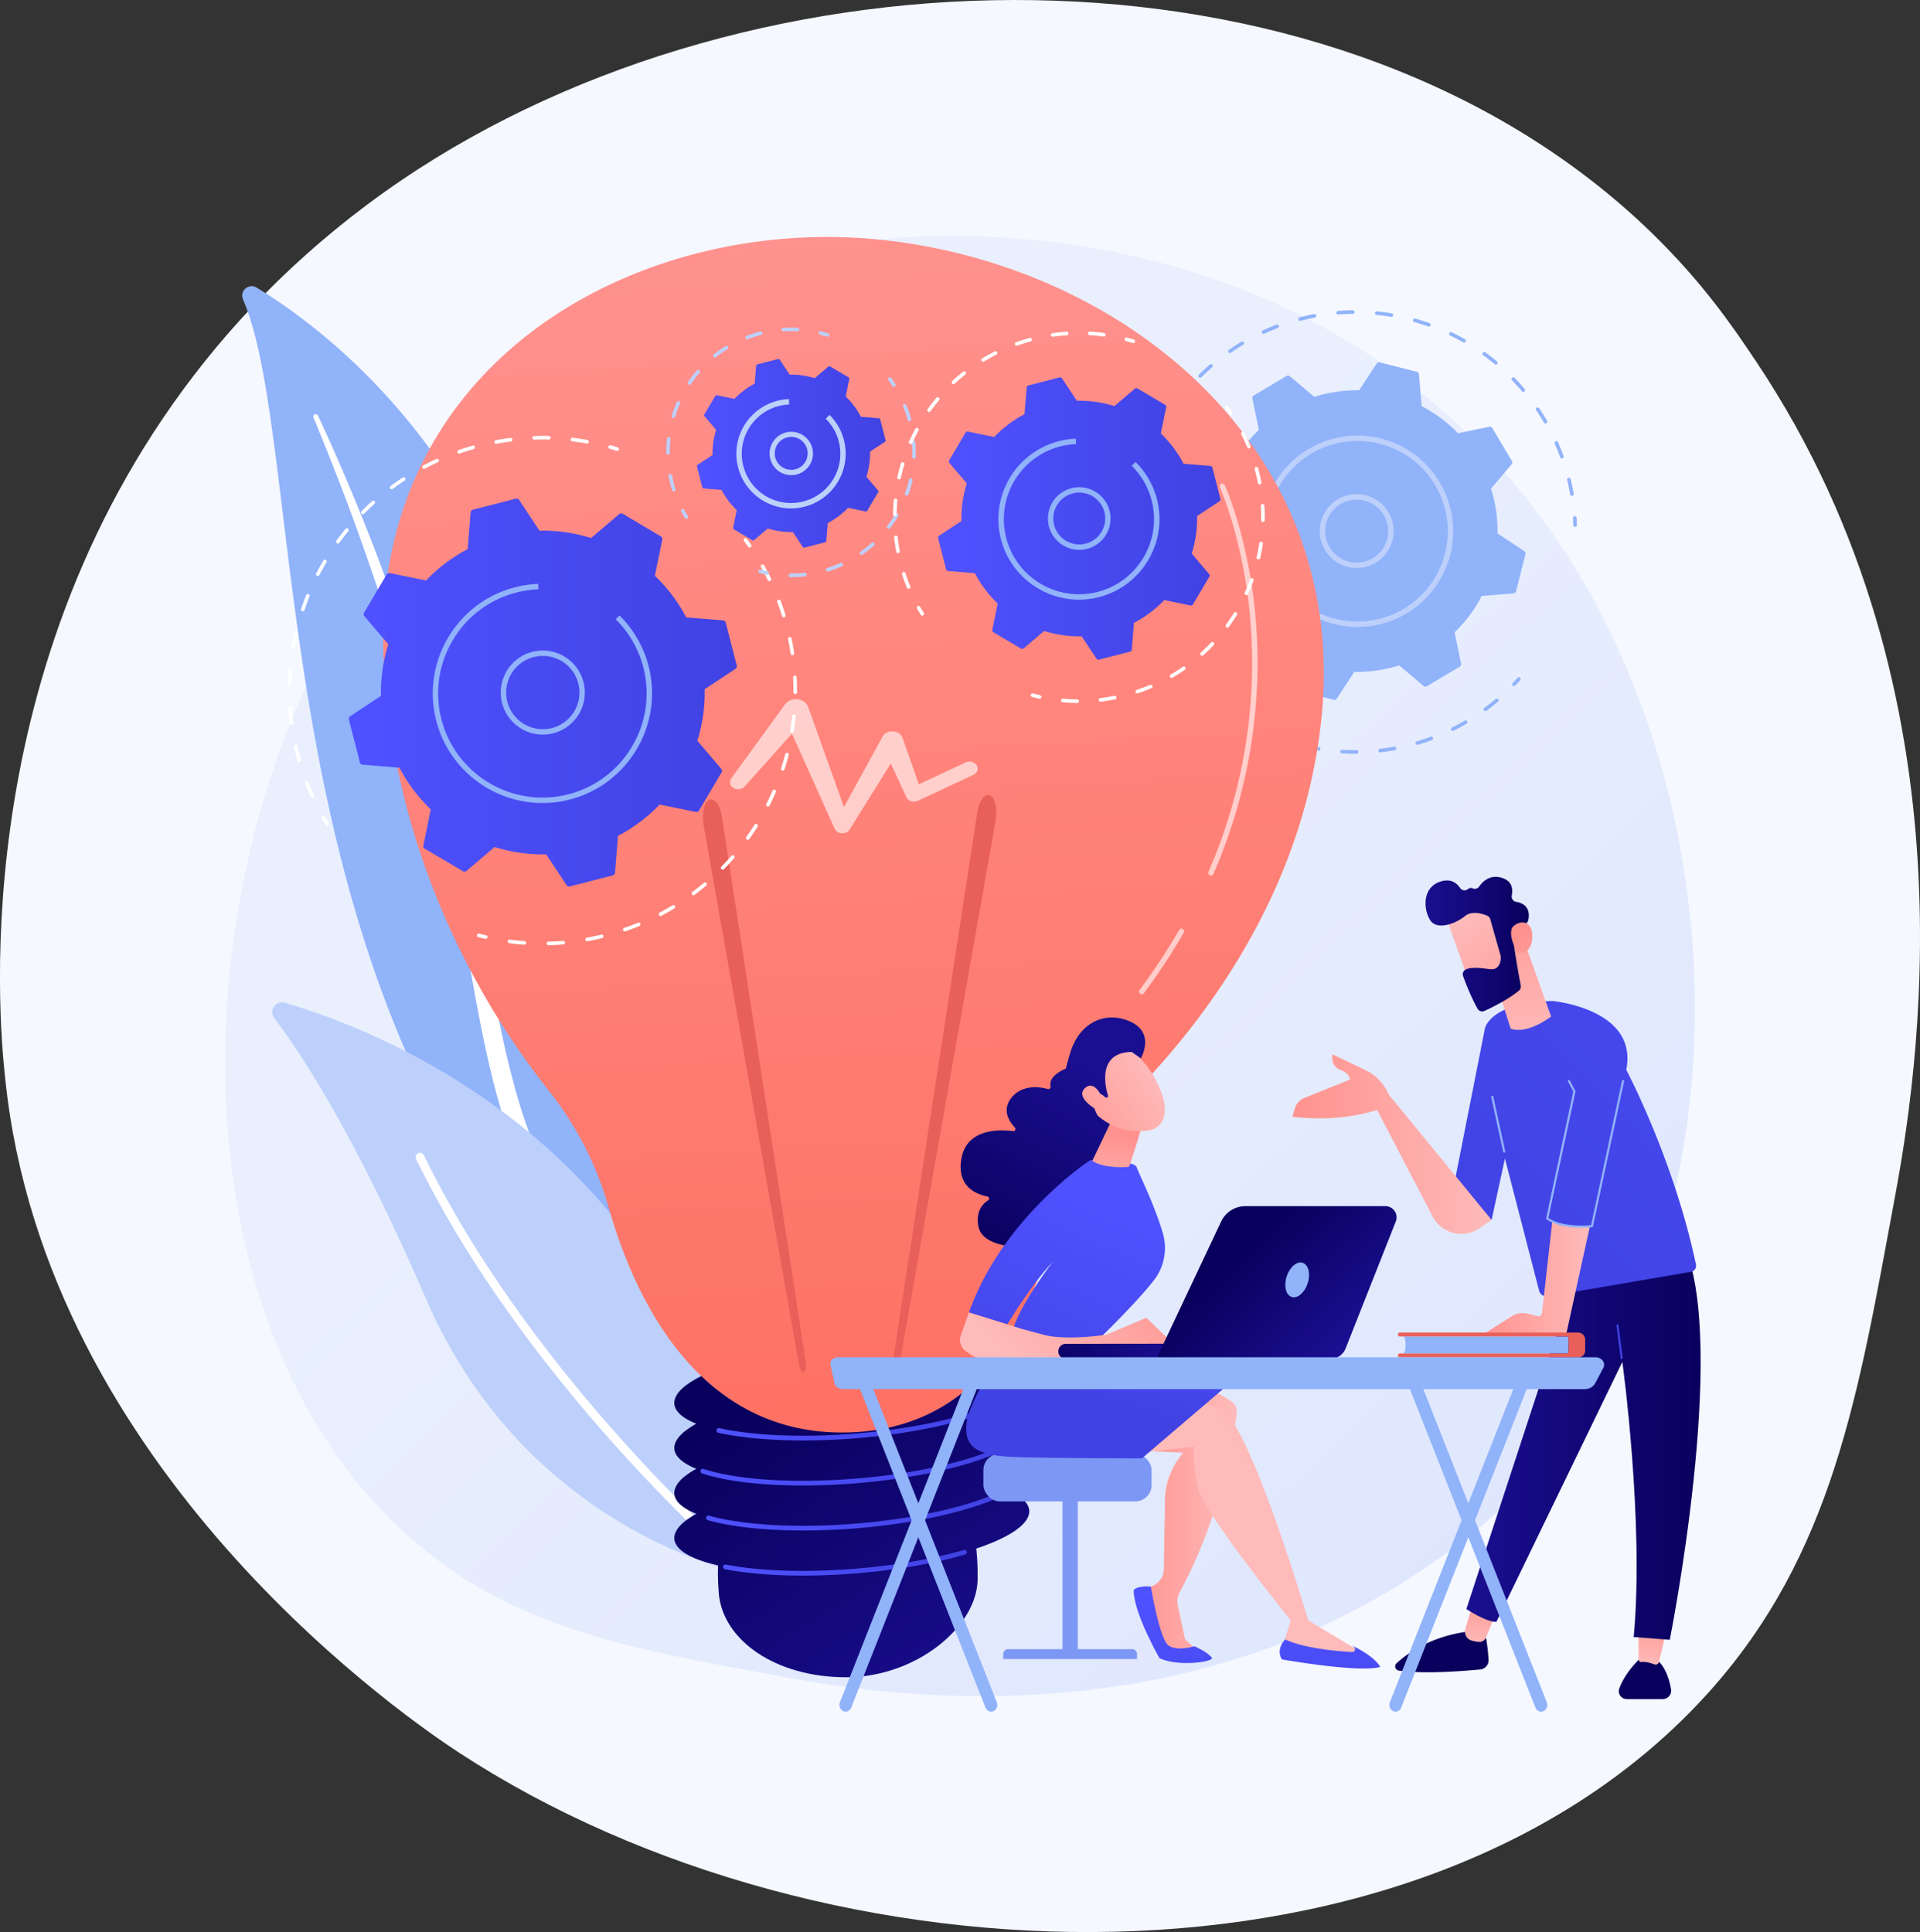 <svg xmlns="http://www.w3.org/2000/svg" xmlns:xlink="http://www.w3.org/1999/xlink" viewBox="0 0 3642.56 3665.98"><rect x="0" y="0" width="3642.56" height="3665.98" fill="#333333" stroke="none"/><defs><style>.cls-1{isolation:isolate;}.cls-2{fill:#f5f8ff;}.cls-3{fill:url(#linear-gradient);}.cls-4{fill:#91b3fa;}.cls-5{fill:#bdd0fb;}.cls-19,.cls-20,.cls-6{fill:#fff;}.cls-6{mix-blend-mode:soft-light;}.cls-7{fill:url(#linear-gradient-2);}.cls-8{fill:url(#linear-gradient-3);}.cls-9{fill:url(#linear-gradient-4);}.cls-10{fill:url(#linear-gradient-5);}.cls-11{fill:url(#linear-gradient-6);}.cls-12{fill:url(#linear-gradient-7);}.cls-13{fill:url(#linear-gradient-8);}.cls-14{fill:url(#linear-gradient-9);}.cls-15{fill:url(#linear-gradient-10);}.cls-16{fill:url(#linear-gradient-11);}.cls-17{fill:url(#linear-gradient-12);}.cls-18{fill:url(#linear-gradient-13);}.cls-19{opacity:0.61;}.cls-21{fill:url(#linear-gradient-14);}.cls-22{fill:url(#linear-gradient-15);}.cls-23{fill:url(#linear-gradient-16);}.cls-24{fill:url(#linear-gradient-17);}.cls-25{fill:url(#linear-gradient-18);}.cls-26{fill:url(#linear-gradient-19);}.cls-27{fill:url(#linear-gradient-20);}.cls-28{fill:url(#linear-gradient-21);}.cls-29{fill:url(#linear-gradient-22);}.cls-30{fill:url(#linear-gradient-23);}.cls-31{fill:url(#linear-gradient-24);}.cls-32{fill:url(#linear-gradient-25);}.cls-33{fill:url(#linear-gradient-26);}.cls-34{fill:url(#linear-gradient-27);}.cls-35{fill:url(#linear-gradient-28);}.cls-36{fill:url(#linear-gradient-29);}.cls-37{fill:#7d97f4;}.cls-38{fill:url(#linear-gradient-30);}.cls-39{fill:url(#linear-gradient-31);}.cls-40{fill:url(#linear-gradient-32);}.cls-41{fill:url(#linear-gradient-33);}.cls-42{fill:url(#linear-gradient-34);}.cls-43{fill:url(#linear-gradient-35);}.cls-44{fill:url(#linear-gradient-36);}.cls-45{fill:url(#linear-gradient-37);}.cls-46{fill:url(#linear-gradient-38);}.cls-47{fill:url(#linear-gradient-39);}.cls-48{fill:url(#linear-gradient-40);}.cls-49{fill:url(#linear-gradient-41);}.cls-50{fill:url(#linear-gradient-42);}.cls-51{fill:url(#linear-gradient-43);}.cls-52{fill:url(#linear-gradient-44);}</style><linearGradient id="linear-gradient" x1="3498.59" y1="3677.45" x2="1532.51" y2="1584.53" gradientUnits="userSpaceOnUse"><stop offset="0" stop-color="#dae3fe"/><stop offset="1" stop-color="#e9effd"/></linearGradient><linearGradient id="linear-gradient-2" x1="1425.15" y1="2638.48" x2="1840.97" y2="3314.99" gradientUnits="userSpaceOnUse"><stop offset="0" stop-color="#09005d"/><stop offset="1" stop-color="#1a0f91"/></linearGradient><linearGradient id="linear-gradient-3" x1="1485.89" y1="2642.6" x2="1872.92" y2="3272.28" gradientTransform="translate(238.4 -122.76) rotate(4.61)" xlink:href="#linear-gradient-2"/><linearGradient id="linear-gradient-4" x1="1524.01" y1="2619.17" x2="1911.04" y2="3248.85" gradientTransform="translate(231.54 -123.04) rotate(4.61)" xlink:href="#linear-gradient-2"/><linearGradient id="linear-gradient-5" x1="1562.13" y1="2595.74" x2="1949.16" y2="3225.42" gradientTransform="translate(224.67 -123.32) rotate(4.61)" xlink:href="#linear-gradient-2"/><linearGradient id="linear-gradient-6" x1="1600.25" y1="2572.31" x2="1987.28" y2="3201.99" gradientTransform="translate(217.8 -123.59) rotate(4.61)" xlink:href="#linear-gradient-2"/><linearGradient id="linear-gradient-7" x1="1400" y1="2972.5" x2="1862.77" y2="2972.5" gradientUnits="userSpaceOnUse"><stop offset="0" stop-color="#4f52ff"/><stop offset="1" stop-color="#4042e2"/></linearGradient><linearGradient id="linear-gradient-8" x1="1367.72" y1="2875.31" x2="1927.25" y2="2875.31" xlink:href="#linear-gradient-7"/><linearGradient id="linear-gradient-9" x1="1357.18" y1="2789.89" x2="1927.25" y2="2789.89" xlink:href="#linear-gradient-7"/><linearGradient id="linear-gradient-10" x1="1387.44" y1="2704.74" x2="1925.85" y2="2704.74" xlink:href="#linear-gradient-7"/><linearGradient id="linear-gradient-11" x1="1601.65" y1="442.14" x2="1734.77" y2="2792.09" gradientUnits="userSpaceOnUse"><stop offset="0" stop-color="#ff928e"/><stop offset="1" stop-color="#fe7062"/></linearGradient><linearGradient id="linear-gradient-12" x1="2977.84" y1="631.91" x2="2547.78" y2="1159.24" gradientUnits="userSpaceOnUse"><stop offset="0" stop-color="#e1473d"/><stop offset="1" stop-color="#e9605a"/></linearGradient><linearGradient id="linear-gradient-13" x1="2771.28" y1="463.46" x2="2341.22" y2="990.79" xlink:href="#linear-gradient-12"/><linearGradient id="linear-gradient-14" x1="690" y1="1321.37" x2="1426.22" y2="1321.37" xlink:href="#linear-gradient-7"/><linearGradient id="linear-gradient-15" x1="1350.42" y1="867.45" x2="1708.39" y2="867.45" xlink:href="#linear-gradient-7"/><linearGradient id="linear-gradient-16" x1="1807.9" y1="991.18" x2="2343.71" y2="991.18" xlink:href="#linear-gradient-7"/><linearGradient id="linear-gradient-17" x1="-618.22" y1="3452.65" x2="-615.53" y2="3738.23" gradientTransform="matrix(-1, 0, 0, 1, 2142.8, 0)" xlink:href="#linear-gradient-2"/><linearGradient id="linear-gradient-18" x1="-687.06" y1="3133.73" x2="-701.88" y2="3017.88" gradientTransform="matrix(-1, 0, 0, 1, 2142.8, 0)" gradientUnits="userSpaceOnUse"><stop offset="0" stop-color="#febbba"/><stop offset="1" stop-color="#ff928e"/></linearGradient><linearGradient id="linear-gradient-19" x1="-1004.06" y1="3456.29" x2="-1001.36" y2="3741.87" gradientTransform="matrix(-1, 0, 0, 1, 2142.8, 0)" xlink:href="#linear-gradient-2"/><linearGradient id="linear-gradient-20" x1="-1010.92" y1="3173.44" x2="-1025.36" y2="3060.55" xlink:href="#linear-gradient-18"/><linearGradient id="linear-gradient-21" x1="-1111.83" y1="2744.47" x2="-667.38" y2="2744.47" gradientTransform="matrix(-1, 0, 0, 1, 2142.8, 0)" xlink:href="#linear-gradient-2"/><linearGradient id="linear-gradient-22" x1="-1019.64" y1="2676.28" x2="-1003.48" y2="2643.95" gradientTransform="matrix(-1, 0, 0, 1, 2142.8, 0)" xlink:href="#linear-gradient-7"/><linearGradient id="linear-gradient-23" x1="3914.45" y1="1357.56" x2="2793.24" y2="2422.46" xlink:href="#linear-gradient-7"/><linearGradient id="linear-gradient-24" x1="-901.79" y1="2431.99" x2="-699.41" y2="2431.99" xlink:href="#linear-gradient-18"/><linearGradient id="linear-gradient-25" x1="-715.29" y1="2178.3" x2="-337.36" y2="2178.3" xlink:href="#linear-gradient-18"/><linearGradient id="linear-gradient-26" x1="2939.62" y1="1989.07" x2="2864.53" y2="1677.32" gradientTransform="matrix(1, 0, 0, 1, 0, 0)" xlink:href="#linear-gradient-18"/><linearGradient id="linear-gradient-27" x1="-660.6" y1="1746.36" x2="-824.59" y2="1963.3" xlink:href="#linear-gradient-18"/><linearGradient id="linear-gradient-28" x1="-785.84" y1="1798.69" x2="-589.96" y2="1798.69" gradientTransform="matrix(-1, 0, 0, 1, 2142.8, 0)" xlink:href="#linear-gradient-2"/><linearGradient id="linear-gradient-29" x1="-900.77" y1="1918.16" x2="-769.25" y2="1783.22" xlink:href="#linear-gradient-18"/><linearGradient id="linear-gradient-30" x1="-231.97" y1="2884.04" x2="-25.91" y2="2884.04" xlink:href="#linear-gradient-18"/><linearGradient id="linear-gradient-31" x1="-105.89" y1="3018.31" x2="-136.2" y2="3483.05" gradientTransform="matrix(-1, 0, 0, 1, 2142.8, 0)" xlink:href="#linear-gradient-7"/><linearGradient id="linear-gradient-32" x1="2451.9" y1="2878.26" x2="2841.02" y2="2622.26" gradientTransform="matrix(1, 0, 0, 1, 0, 0)" xlink:href="#linear-gradient-18"/><linearGradient id="linear-gradient-33" x1="2177.25" y1="2411.19" x2="2106.71" y2="2668.32" xlink:href="#linear-gradient-7"/><linearGradient id="linear-gradient-34" x1="-398.37" y1="2999.24" x2="-428.68" y2="3463.98" gradientTransform="matrix(-1, 0, 0, 1, 2142.8, 0)" xlink:href="#linear-gradient-7"/><linearGradient id="linear-gradient-35" x1="1898.83" y1="2407.4" x2="2108.74" y2="2038.78" xlink:href="#linear-gradient-2"/><linearGradient id="linear-gradient-36" x1="8.92" y1="2267.91" x2="239.98" y2="2770.8" gradientTransform="matrix(-1, 0, 0, 1, 2142.8, 0)" xlink:href="#linear-gradient-7"/><linearGradient id="linear-gradient-37" x1="14.49" y1="2301.31" x2="-7.26" y2="2161.75" xlink:href="#linear-gradient-18"/><linearGradient id="linear-gradient-38" x1="-79.52" y1="2038.3" x2="112.6" y2="2168.8" xlink:href="#linear-gradient-18"/><linearGradient id="linear-gradient-39" x1="1897.99" y1="2406.93" x2="2107.9" y2="2038.31" xlink:href="#linear-gradient-2"/><linearGradient id="linear-gradient-40" x1="-68" y1="2021.34" x2="124.12" y2="2151.84" xlink:href="#linear-gradient-18"/><linearGradient id="linear-gradient-41" x1="1969.38" y1="2615.97" x2="2232.2" y2="2370.22" gradientTransform="matrix(1, 0, 0, 1, 0, 0)" xlink:href="#linear-gradient-18"/><linearGradient id="linear-gradient-42" x1="62.09" y1="2562.07" x2="-195.05" y2="2632.55" gradientTransform="matrix(-1, -0.05, -0.05, 1, 2184.27, -55.03)" xlink:href="#linear-gradient-2"/><linearGradient id="linear-gradient-43" x1="-242.23" y1="2378.45" x2="-424.69" y2="2571.29" gradientTransform="matrix(-1, 0, 0, 1, 2142.8, 0)" xlink:href="#linear-gradient-2"/><linearGradient id="linear-gradient-44" x1="-712.11" y1="2738.04" x2="-713.46" y2="2657.3" gradientTransform="matrix(-1, 0, 0, 1, 2142.8, 0)" xlink:href="#linear-gradient-12"/></defs><g class="cls-1"><g id="Illustration"><g id="Calque_3" data-name="Calque 3"><path class="cls-2" d="M3161,448.38c98.36,95.42,156.18,180.8,199.83,246.17,425.69,637.54,303,1366.33,261.06,1591.65-67.66,363.53-115.39,670.39-353.6,934.05-541.26,599.1-1670.38,570-2369.82,112.17-82.94-54.28-760.49-511.37-856-1241.73-2.34-17.86-3.67-31.19-4.91-42.87-12-113-75.09-813.13,403.2-1384,68.47-81.73,192-213.24,380.32-335.19C1509.8-117.32,2576.44-118.73,3161,448.38Z" transform="translate(-28.28 -7.3)"/></g><path class="cls-3" d="M2908.28,2837.78c-72.58,74.81-137.52,118.79-187.24,152-484.93,323.79-1039.25,230.47-1210.63,198.57-276.51-51.47-509.92-87.77-710.46-269C344.27,2507.7,366.43,1648.87,714.63,1116.87c41.29-63.08,389-578.44,944.48-651.06,13.59-1.78,23.73-2.79,32.61-3.73,85.93-9.1,618.47-57.12,1052.71,306.68,62.16,52.08,162.19,146,255,289.27C3338.56,1581.86,3339.63,2393.16,2908.28,2837.78Z" transform="translate(-28.28 -7.3)"/><path class="cls-4" d="M2266.39,768.5a3.41,3.41,0,0,1-2.72-5.48q4.14-5.47,8.48-10.83a3.41,3.41,0,1,1,5.3,4.29q-4.26,5.26-8.33,10.66A3.43,3.43,0,0,1,2266.39,768.5Z" transform="translate(-28.28 -7.3)"/><path class="cls-4" d="M3010.49,948.12a3.42,3.42,0,0,1-3.36-2.82c-1.59-9.1-3.51-18.24-5.7-27.17a3.41,3.41,0,1,1,6.63-1.62c2.23,9.08,4.18,18.37,5.8,27.61a3.42,3.42,0,0,1-2.78,4A4,4,0,0,1,3010.49,948.12Zm-19-70.87a3.43,3.43,0,0,1-3.21-2.24c-3.15-8.63-6.65-17.29-10.4-25.73a3.42,3.42,0,1,1,6.24-2.78c3.81,8.59,7.37,17.39,10.58,26.17a3.42,3.42,0,0,1-3.21,4.58Zm-31.16-66.43a3.43,3.43,0,0,1-3-1.7c-3-5.14-6.14-10.31-9.37-15.36q-2.64-4.12-5.36-8.17a3.41,3.41,0,1,1,5.66-3.81q2.76,4.11,5.45,8.3c3.29,5.13,6.49,10.39,9.53,15.61a3.41,3.41,0,0,1-3,5.13Zm-42.22-60a3.41,3.41,0,0,1-2.61-1.21c-6-7.07-12.21-14-18.58-20.61a3.41,3.41,0,0,1,4.91-4.74c6.48,6.72,12.83,13.76,18.89,21a3.41,3.41,0,0,1-2.61,5.61ZM2305.27,724a3.41,3.41,0,0,1-2.4-5.83c6.65-6.59,13.61-13,20.7-19.18a3.41,3.41,0,0,1,4.46,5.16c-7,6-13.82,12.39-20.35,18.86A3.42,3.42,0,0,1,2305.27,724Zm560.83-24.9a3.4,3.4,0,0,1-2.18-.79c-7.08-5.88-14.45-11.6-21.92-17a3.41,3.41,0,0,1,4-5.53c7.59,5.49,15.09,11.3,22.29,17.28a3.42,3.42,0,0,1-2.19,6Zm-504.38-22a3.41,3.41,0,0,1-1.94-6.22c4.22-2.92,8.56-5.81,12.9-8.58q5.37-3.43,10.82-6.7a3.42,3.42,0,0,1,3.51,5.86q-5.37,3.21-10.66,6.6c-4.27,2.72-8.53,5.56-12.69,8.44A3.39,3.39,0,0,1,2361.72,677.17Zm444.06-19.74a3.48,3.48,0,0,1-1.69-.45c-8-4.54-16.26-8.88-24.57-12.88a3.41,3.41,0,0,1,3-6.15c8.44,4.07,16.85,8.48,25,13.1a3.41,3.41,0,0,1-1.69,6.38Zm-380.32-16.62a3.41,3.41,0,0,1-1.43-6.51c8.51-3.92,17.26-7.59,26-10.93a3.41,3.41,0,1,1,2.43,6.38c-8.61,3.28-17.22,6.9-25.59,10.75A3.43,3.43,0,0,1,2425.46,640.81ZM2739.05,627a3.5,3.5,0,0,1-1.14-.19c-8.69-3.08-17.59-5.91-26.45-8.4a3.41,3.41,0,1,1,1.85-6.57c9,2.53,18,5.4,26.88,8.53a3.41,3.41,0,0,1-1.14,6.63Zm-244.49-10.79a3.42,3.42,0,0,1-.86-6.72c9.07-2.35,18.33-4.43,27.53-6.16a3.41,3.41,0,1,1,1.27,6.71c-9.05,1.7-18.17,3.74-27.08,6.06A3.22,3.22,0,0,1,2494.56,616.16ZM2668,608.58a3.64,3.64,0,0,1-.57,0c-9.07-1.52-18.32-2.75-27.5-3.66a3.41,3.41,0,0,1-3.06-3.74,3.47,3.47,0,0,1,3.73-3.06c9.33.93,18.74,2.18,28,3.72a3.41,3.41,0,0,1-.56,6.78Zm-101.11-4.5a3.42,3.42,0,0,1-.26-6.82c9.35-.72,18.83-1.13,28.19-1.22h0a3.42,3.42,0,0,1,0,6.83c-9.2.09-18.53.49-27.72,1.2Z" transform="translate(-28.28 -7.3)"/><path class="cls-4" d="M3016.51,1007.1a3.42,3.42,0,0,1-3.41-3.31q-.2-6.76-.63-13.52a3.41,3.41,0,0,1,3.19-3.62,3.47,3.47,0,0,1,3.62,3.19q.45,6.87.65,13.74a3.42,3.42,0,0,1-3.31,3.52Z" transform="translate(-28.28 -7.3)"/><path class="cls-4" d="M2900.6,1309.1a3.41,3.41,0,0,1-2.46-5.78q4.7-4.89,9.21-9.91a3.41,3.41,0,1,1,5.07,4.57q-4.59,5.1-9.36,10.07A3.4,3.4,0,0,1,2900.6,1309.1Z" transform="translate(-28.28 -7.3)"/><path class="cls-4" d="M2599.75,1437.53c-8.46,0-17.06-.26-25.53-.78a3.41,3.41,0,0,1-3.2-3.61,3.5,3.5,0,0,1,3.61-3.2c8.34.5,16.79.76,25.14.76h2.17a3.41,3.41,0,1,1,0,6.82Zm46.84-2.64a3.42,3.42,0,0,1-.38-6.81c9-1,18.09-2.35,27-4a3.41,3.41,0,1,1,1.21,6.72c-9.07,1.64-18.31,3-27.46,4Zm-116.6-3.22a3.66,3.66,0,0,1-.57-.05c-9.08-1.53-18.23-3.39-27.2-5.52a3.41,3.41,0,0,1,1.57-6.64c8.83,2.1,17.84,3.92,26.77,5.43a3.41,3.41,0,0,1-.57,6.78Zm187.36-11.11a3.41,3.41,0,0,1-1-6.69c8.67-2.56,17.39-5.45,25.92-8.6a3.42,3.42,0,1,1,2.37,6.41c-8.68,3.2-17.54,6.14-26.36,8.74A3.25,3.25,0,0,1,2717.35,1420.56Zm-257.25-7a3.5,3.5,0,0,1-1.14-.19c-8.69-3.07-17.39-6.47-25.85-10.1a3.42,3.42,0,0,1,2.69-6.28c8.33,3.58,16.88,6.92,25.44,9.94a3.41,3.41,0,0,1-1.14,6.63Zm324.46-19.4a3.41,3.41,0,0,1-1.52-6.47c8.12-4,16.21-8.39,24.05-13a3.41,3.41,0,0,1,3.44,5.9c-8,4.64-16.2,9.07-24.45,13.17A3.45,3.45,0,0,1,2784.56,1394.17Zm-390.2-10.43a3.39,3.39,0,0,1-1.67-.44c-8-4.52-16-9.36-23.72-14.4a3.42,3.42,0,0,1,3.74-5.72c7.58,5,15.43,9.73,23.33,14.17a3.41,3.41,0,0,1-1.68,6.39Zm451.9-27.11a3.41,3.41,0,0,1-2-6.17c7.32-5.36,14.55-11,21.49-16.85a3.41,3.41,0,1,1,4.38,5.23c-7,5.91-14.39,11.68-21.84,17.13A3.43,3.43,0,0,1,2846.26,1356.63ZM2334.79,1343a3.4,3.4,0,0,1-2.16-.78c-7.14-5.85-14.16-12-20.87-18.3a3.42,3.42,0,0,1,4.68-5c6.59,6.19,13.49,12.25,20.51,18a3.42,3.42,0,0,1-2.16,6.06Zm-51.62-50.46a3.4,3.4,0,0,1-2.59-1.19c-6-7-11.86-14.27-17.38-21.63a3.41,3.41,0,1,1,5.46-4.1c5.43,7.24,11.19,14.4,17.1,21.28a3.41,3.41,0,0,1-2.59,5.64ZM2241,1234a3.41,3.41,0,0,1-2.93-1.66c-4.73-7.93-9.26-16.1-13.45-24.28a3.41,3.41,0,1,1,6.07-3.12c4.13,8.06,8.58,16.1,13.24,23.9a3.41,3.41,0,0,1-1.18,4.68A3.47,3.47,0,0,1,2241,1234ZM2209.44,1169a3.4,3.4,0,0,1-3.18-2.19c-3.3-8.6-6.34-17.43-9.06-26.24a3.41,3.41,0,1,1,6.52-2c2.67,8.67,5.67,17.36,8.91,25.82a3.4,3.4,0,0,1-3.19,4.63Zm-19.85-69.42a3.4,3.4,0,0,1-3.34-2.76c-1.76-9.06-3.23-18.28-4.37-27.42a3.41,3.41,0,0,1,6.77-.85c1.13,9,2.57,18.06,4.3,27a3.4,3.4,0,0,1-2.7,4A3,3,0,0,1,2189.59,1099.6Z" transform="translate(-28.28 -7.3)"/><path class="cls-4" d="M2182.09,1027.58a3.41,3.41,0,0,1-3.41-3.35q-.12-6.88,0-13.76a3.42,3.42,0,0,1,3.42-3.36h0a3.41,3.41,0,0,1,3.36,3.47q-.11,6.76,0,13.53a3.41,3.41,0,0,1-3.36,3.47Z" transform="translate(-28.28 -7.3)"/><path class="cls-4" d="M2282,971.61a5,5,0,0,0,2.11,5.41l51,33.42a265.28,265.28,0,0,0,12.36,85.14l-39.32,46.53a5,5,0,0,0-.48,5.8l37.42,62.82a5,5,0,0,0,5.32,2.34l59.64-12.41a265.62,265.62,0,0,0,69,51.42l5.1,60.74a5,5,0,0,0,3.76,4.43l70.88,18a5,5,0,0,0,5.42-2.11l33.42-51a265.26,265.26,0,0,0,85.13-12.36l46.54,39.32a5,5,0,0,0,5.79.48l62.82-37.42a5,5,0,0,0,2.34-5.32l-12.41-59.64a265.4,265.4,0,0,0,51.42-69l60.74-5.1a5,5,0,0,0,4.44-3.76l18-70.88a5,5,0,0,0-2.11-5.42l-51-33.42a265.36,265.36,0,0,0-12.36-85.14L2896.23,888a5,5,0,0,0,.48-5.79l-37.42-62.82A5,5,0,0,0,2854,817l-59.64,12.41a265.4,265.4,0,0,0-69-51.42l-5.1-60.74a5,5,0,0,0-3.76-4.44l-70.88-18a5,5,0,0,0-5.42,2.11l-33.42,51a265.53,265.53,0,0,0-85.13,12.35L2475.1,721a5,5,0,0,0-5.79-.48l-62.82,37.42a5,5,0,0,0-2.34,5.32l12.41,59.64a265.74,265.74,0,0,0-51.42,69L2304.4,897a5,5,0,0,0-4.44,3.76Z" transform="translate(-28.28 -7.3)"/><path class="cls-5" d="M2602.18,1085.08h-.07a70.12,70.12,0,1,1,.07,0Zm0-129.82a59.79,59.79,0,0,0-42.33,102h0a59.42,59.42,0,0,0,42.27,17.55h.06a59.79,59.79,0,1,0,0-119.58Z" transform="translate(-28.28 -7.3)"/><path class="cls-5" d="M2604,1196.92a182.85,182.85,0,0,1-44.92-5.64,180.35,180.35,0,0,1-111.38-83.09h0c-.56-1-1.13-1.91-1.68-2.88h0l0,0a182.14,182.14,0,0,1-13.21-28.59l-.21-.59a.88.88,0,0,1,0-.15c-.34-.94-.66-1.88-1-2.83l9.7-3.27a172.37,172.37,0,0,0,15.26,33.13,170.05,170.05,0,0,0,97.82,76.39q3.6,1.08,7.28,2A171.34,171.34,0,0,0,2750.9,927.63c-48.34-81.15-153.69-107.85-234.85-59.52A171.05,171.05,0,0,0,2452.9,934l-9-4.85a181.37,181.37,0,0,1,66.93-69.82c86-51.21,197.65-22.93,248.89,63.08A181.67,181.67,0,0,1,2604,1196.92Z" transform="translate(-28.28 -7.3)"/><path class="cls-4" d="M489.24,575.22c-6.9-16,11-31.3,25.84-22.28C665.89,644.51,1043,934.47,1098.37,1568.78c69.45,795.84,290.9,1044.79,528.58,1175,0,0-293.45-22.81-528-273.35C523.11,1855.28,611.93,858.73,489.24,575.22Z" transform="translate(-28.28 -7.3)"/><path class="cls-6" d="M623.1,799.71c34.26,82.94,66.86,166.51,96.36,251.15q44.91,126.71,82,255.89c24.34,86.16,47,172.76,66,260.2,19.4,87.35,35,175.43,50.4,263.93,15.86,88.35,31.33,177.45,56,265.24,24.52,87.63,59.88,173.73,109.93,250.83,12.5,19.2,25.4,38.26,39.29,56.36,13.56,18.38,27.94,36.15,42.63,53.66a977.41,977.41,0,0,0,95.72,98.32c68.62,60.76,146.45,111,228.68,150a17.34,17.34,0,0,0,15.33-31.11l-.06,0c-19.73-10.06-39.32-20.33-58.38-31.44-9.63-5.4-19-11.22-28.46-16.86-9.25-6-18.73-11.63-27.77-17.9a914,914,0,0,1-104.14-80.92c-65.58-58.51-122.74-127.13-170.69-200.69a873.83,873.83,0,0,1-62.09-116A990.19,990.19,0,0,1,1009.21,2086c-24.58-85.07-40.63-173.13-57.12-261.37s-33.92-176.78-54.83-264.49q-15.51-65.81-33.37-131c-5.83-21.76-12.07-43.41-18.28-65.06q-9.61-32.4-19.65-64.66-40.49-128.92-88.83-255.07C704.48,960.46,669.62,877.47,631.62,796a4.65,4.65,0,0,0-8.52,3.74Z" transform="translate(-28.28 -7.3)"/><path class="cls-5" d="M1452.58,2956.07c2.43,20.88-17.24,37.46-37.48,31.78-111.66-31.34-419.34-148.49-578.49-515.86-134.39-310.22-236.74-465.66-288.1-533-10.86-14.24,2.78-34.07,20-29.06C758.18,1965.18,1364.4,2199.59,1452.58,2956.07Z" transform="translate(-28.28 -7.3)"/><path class="cls-6" d="M1427.2,2969a8.69,8.69,0,0,1-.92,1.29,8.22,8.22,0,0,1-11.58.83c-3.88-3.37-390.53-341.4-596.88-764.3a8.21,8.21,0,1,1,14.75-7.2c204.85,419.82,589,755.75,592.88,759.1A8.2,8.2,0,0,1,1427.2,2969Z" transform="translate(-28.28 -7.3)"/><path class="cls-7" d="M1883,3004.26c-1.3,89.85-116.62,185.59-249.86,185.59s-234-70.22-241.24-159.78c-17.34-213.62,108-211.39,241.24-211.39S1886.25,2782.22,1883,3004.26Z" transform="translate(-28.28 -7.3)"/><ellipse class="cls-8" cx="1644.27" cy="2900.28" rx="337.77" ry="88.29" transform="translate(-256.05 134.22) rotate(-4.61)"/><ellipse class="cls-9" cx="1644.27" cy="2814.83" rx="337.77" ry="88.29" transform="translate(-249.18 133.94) rotate(-4.61)"/><ellipse class="cls-10" cx="1644.27" cy="2729.38" rx="337.77" ry="88.29" transform="translate(-242.32 133.67) rotate(-4.61)"/><ellipse class="cls-11" cx="1644.27" cy="2643.93" rx="337.77" ry="88.29" transform="translate(-235.45 133.39) rotate(-4.61)"/><path class="cls-12" d="M1551.13,2996.9c-55.22,0-105.75-4.06-147.5-12.06a4.46,4.46,0,0,1,1.68-8.77c65.33,12.51,152.58,15.26,245.69,7.76,76.19-6.15,147.44-18.44,206-35.54a4.47,4.47,0,0,1,2.51,8.57c-59.19,17.27-131.06,29.68-207.84,35.87C1617.14,2995.52,1583.34,2996.9,1551.13,2996.9Z" transform="translate(-28.28 -7.3)"/><path class="cls-13" d="M1552.06,2911.37c-71.75,0-135.87-6.75-181.1-19.63a4.47,4.47,0,0,1,2.45-8.59c64.45,18.36,168.22,24,277.59,15.23,108.19-8.73,209.09-30.68,269.91-58.73a4.47,4.47,0,0,1,3.75,8.11c-61.73,28.47-163.76,50.72-272.94,59.52C1617.65,2910,1584.09,2911.37,1552.06,2911.37Z" transform="translate(-28.28 -7.3)"/><path class="cls-14" d="M1551.14,2826c-77.47,0-145.26-7.93-190.89-23a4.47,4.47,0,0,1,2.8-8.49c63.49,20.94,171.14,27.81,288,18.4,108.19-8.72,209.09-30.68,269.91-58.73a4.47,4.47,0,1,1,3.75,8.11c-61.73,28.47-163.77,50.72-272.94,59.52C1617.13,2824.62,1583.3,2826,1551.14,2826Z" transform="translate(-28.28 -7.3)"/><path class="cls-15" d="M1551.74,2740.5c-61.45,0-117.35-5-160.8-14.62a4.47,4.47,0,0,1,1.94-8.72c65.34,14.52,159.42,18.28,258.12,10.32,107.22-8.64,207.61-30.36,268.54-58.1a4.46,4.46,0,0,1,3.69,8.13c-61.81,28.14-163.31,50.15-271.51,58.87C1617.53,2739.14,1583.87,2740.5,1551.74,2740.5Z" transform="translate(-28.28 -7.3)"/><path class="cls-16" d="M1182.79,2297.69a629,629,0,0,0-112.61-219.86c-110.69-139.51-291.28-423.23-313.5-810.45-32.33-563.24,467.19-845.23,923-806.95s905.62,377.68,856.38,901.66c-30.3,322.41-210.75,567-345.11,707.41-85.32,89.18-146.18,198.41-179.13,317.36-40.32,145.58-136.27,327-364.35,338.06C1352.36,2739.23,1229.78,2464.14,1182.79,2297.69Z" transform="translate(-28.28 -7.3)"/><path class="cls-17" d="M1722.88,2585.83l159.49-1037.37c3.29-21.43,13.84-35.82,23.56-32.14s14.92,24,11.62,45.46c-.09.57-.2,1.28-.3,1.84L1735.57,2591.34c-1.36,7.73-5.29,12.61-8.77,10.9S1721.73,2593.31,1722.88,2585.83Z" transform="translate(-28.28 -7.3)"/><path class="cls-18" d="M1557.31,2594.06,1397.82,1556.7c-3.29-21.43-13.84-35.82-23.56-32.15s-14.92,24-11.62,45.47c.09.57.2,1.27.3,1.83l181.68,1027.73c1.36,7.73,5.29,12.61,8.76,10.9S1558.46,2601.55,1557.31,2594.06Z" transform="translate(-28.28 -7.3)"/><path class="cls-19" d="M1881.22,1459.4c-4-6.52-13.42-9-20.93-5.44l-88.81,41.49-30.83-87.83a18.82,18.82,0,0,0-10.8-10.87c-10.21-4.21-22.43-.44-27.29,8.41l-.15.29-73,133.17L1561.59,1349l-.11-.31a21.68,21.68,0,0,0-10.26-11.57c-11.36-6.2-26.37-3.24-33.53,6.61l-102.11,140.56c-4.15,5.76-2.72,13.48,3.6,17.74,6.75,4.55,16.47,3.49,21.71-2.36l89.91-100.29,80.94,180.34.06.14a14.36,14.36,0,0,0,7.13,7c7.6,3.56,17.08,1.1,21.18-5.48l78.12-125.35,29.4,63.4.26.56a11.06,11.06,0,0,0,.73,1.35c4,6.51,13.41,8.94,20.92,5.43L1875,1477.55C1882.47,1474,1885.27,1465.91,1881.22,1459.4Z" transform="translate(-28.28 -7.3)"/><path class="cls-19" d="M2194.45,1893.87a5.12,5.12,0,0,1-4.11-8.18,1190.48,1190.48,0,0,0,74.94-113.83,5.12,5.12,0,1,1,8.87,5.12,1202.92,1202.92,0,0,1-75.59,114.82A5.11,5.11,0,0,1,2194.45,1893.87Z" transform="translate(-28.28 -7.3)"/><path class="cls-19" d="M2325.66,1668.68a5.11,5.11,0,0,1-4.69-7.15c89.39-205.87,90.51-393.21,75.71-514.1-16.06-131.1-53.77-214.57-54.14-215.4a5.11,5.11,0,0,1,9.3-4.26c.39.84,38.66,85.44,54.95,218,15,122.26,13.95,311.69-76.43,519.85A5.13,5.13,0,0,1,2325.66,1668.68Z" transform="translate(-28.28 -7.3)"/><path class="cls-20" d="M1450.53,1046.33a3.4,3.4,0,0,1-2.8-1.46q-3.88-5.55-7.92-11a3.41,3.41,0,1,1,5.48-4.07q4.1,5.51,8,11.15a3.4,3.4,0,0,1-.84,4.75A3.37,3.37,0,0,1,1450.53,1046.33Z" transform="translate(-28.28 -7.3)"/><path class="cls-20" d="M1068.75,1800.85a3.41,3.41,0,0,1-.09-6.82c9.26-.23,18.65-.75,27.91-1.52a3.41,3.41,0,0,1,.58,6.8c-9.4.79-18.93,1.31-28.32,1.54Zm-45.72-1.06h-.25c-9.38-.66-18.87-1.62-28.21-2.85a3.41,3.41,0,0,1-2.94-3.83,3.38,3.38,0,0,1,3.83-2.94c9.21,1.21,18.56,2.16,27.81,2.82a3.41,3.41,0,0,1-.24,6.81Zm119.17-6.48a3.42,3.42,0,0,1-.61-6.78c9.1-1.65,18.3-3.6,27.34-5.79a3.42,3.42,0,0,1,1.61,6.64c-9.17,2.22-18.5,4.2-27.73,5.87A3.23,3.23,0,0,1,1142.2,1793.31Zm71.44-18.68a3.41,3.41,0,0,1-1.11-6.64c8.78-3,17.58-6.34,26.14-9.86a3.41,3.41,0,1,1,2.59,6.31c-8.68,3.57-17.6,6.94-26.51,10A3.37,3.37,0,0,1,1213.64,1774.63Zm67.75-29.3a3.41,3.41,0,0,1-1.59-6.43c8.21-4.33,16.39-9,24.32-13.76a3.41,3.41,0,0,1,3.53,5.84c-8,4.87-16.34,9.57-24.67,14A3.37,3.37,0,0,1,1281.39,1745.33Zm62.43-39.39a3.41,3.41,0,0,1-2-6.15c7.45-5.56,14.81-11.39,21.88-17.34a3.41,3.41,0,0,1,4.39,5.22c-7.17,6-14.64,12-22.19,17.59A3.4,3.4,0,0,1,1343.82,1705.94Zm55.56-48.53a3.41,3.41,0,0,1-2.44-5.8c6.5-6.62,12.88-13.52,19-20.51a3.41,3.41,0,1,1,5.14,4.49c-6.17,7.08-12.65,14.08-19.23,20.8A3.42,3.42,0,0,1,1399.38,1657.41Zm47.47-56.5a3.41,3.41,0,0,1-2.77-5.4c5.41-7.56,10.66-15.36,15.61-23.18a3.41,3.41,0,1,1,5.77,3.64c-5,7.94-10.35,15.85-15.84,23.51A3.4,3.4,0,0,1,1446.85,1600.91Zm38.29-63.11a3.27,3.27,0,0,1-1.54-.37,3.4,3.4,0,0,1-1.5-4.58c4.19-8.28,8.19-16.79,11.89-25.3a3.41,3.41,0,1,1,6.26,2.73c-3.75,8.63-7.81,17.26-12.07,25.65A3.4,3.4,0,0,1,1485.14,1537.8Zm28.22-68.23a3.31,3.31,0,0,1-1.06-.17,3.4,3.4,0,0,1-2.18-4.3c2.87-8.81,5.53-17.83,7.89-26.83a3.41,3.41,0,1,1,6.6,1.74c-2.39,9.12-5.09,18.27-8,27.21A3.41,3.41,0,0,1,1513.36,1469.57Zm17.45-71.76a3.4,3.4,0,0,1-3.38-4c1.49-9.15,2.73-18.47,3.67-27.72a3.48,3.48,0,0,1,3.75-3.05,3.42,3.42,0,0,1,3.05,3.74c-1,9.38-2.22,18.85-3.73,28.13A3.41,3.41,0,0,1,1530.81,1397.81Zm6.16-73.6h0a3.42,3.42,0,0,1-3.39-3.44v-2.85c0-8.31-.22-16.75-.67-25.1a3.41,3.41,0,1,1,6.82-.36c.45,8.47.68,17,.68,25.46v2.9A3.43,3.43,0,0,1,1537,1324.21Zm-5.27-73.66a3.42,3.42,0,0,1-3.38-2.9c-1.38-9.19-3-18.45-5-27.52a3.41,3.41,0,1,1,6.68-1.4c1.93,9.19,3.63,18.58,5,27.9a3.42,3.42,0,0,1-2.87,3.89Zm-16.5-72a3.4,3.4,0,0,1-3.26-2.4c-2.76-8.88-5.81-17.77-9.07-26.44a3.41,3.41,0,1,1,6.39-2.4c3.3,8.79,6.4,17.81,9.2,26.82a3.41,3.41,0,0,1-2.25,4.27A3.58,3.58,0,0,1,1515.2,1178.57ZM1488,1110a3.42,3.42,0,0,1-3.07-1.92c-4.06-8.32-8.44-16.64-13-24.73a3.42,3.42,0,0,1,5.95-3.36c4.63,8.22,9.06,16.66,13.19,25.1a3.42,3.42,0,0,1-1.57,4.56A3.33,3.33,0,0,1,1488,1110Z" transform="translate(-28.28 -7.3)"/><path class="cls-20" d="M949.77,1788.8a3.37,3.37,0,0,1-.77-.09q-6.71-1.55-13.35-3.28a3.41,3.41,0,1,1,1.72-6.6q6.55,1.71,13.16,3.23a3.41,3.41,0,0,1-.76,6.74Z" transform="translate(-28.28 -7.3)"/><path class="cls-20" d="M648.89,1573.39a3.41,3.41,0,0,1-2.91-1.62q-3.6-5.83-7.05-11.8a3.41,3.41,0,0,1,5.91-3.42q3.39,5.88,6.95,11.63a3.42,3.42,0,0,1-1.11,4.7A3.36,3.36,0,0,1,648.89,1573.39Z" transform="translate(-28.28 -7.3)"/><path class="cls-20" d="M621.22,1521.7a3.43,3.43,0,0,1-3.11-2c-3.86-8.43-7.52-17.07-10.89-25.69a3.41,3.41,0,0,1,6.36-2.48c3.32,8.49,6.93,17,10.74,25.32a3.41,3.41,0,0,1-3.1,4.84ZM596,1453.55a3.4,3.4,0,0,1-3.27-2.47c-2.57-8.94-4.91-18-6.94-27a3.41,3.41,0,0,1,6.66-1.51c2,8.86,4.3,17.83,6.84,26.65a3.41,3.41,0,0,1-2.34,4.22A3.45,3.45,0,0,1,596,1453.55ZM581.2,1382.4a3.41,3.41,0,0,1-3.38-3c-1.19-9.18-2.13-18.52-2.79-27.76a3.41,3.41,0,0,1,3.15-3.65,3.37,3.37,0,0,1,3.65,3.16c.65,9.11,1.58,18.32,2.76,27.37a3.41,3.41,0,0,1-3,3.82A3.25,3.25,0,0,1,581.2,1382.4Zm-3.85-72.59h-.08a3.42,3.42,0,0,1-3.33-3.49c.21-9.24.71-18.62,1.46-27.89a3.46,3.46,0,0,1,3.68-3.12,3.41,3.41,0,0,1,3.12,3.68c-.74,9.13-1.22,18.38-1.44,27.49A3.4,3.4,0,0,1,577.35,1309.81Zm7.24-72.33a3,3,0,0,1-.6,0,3.41,3.41,0,0,1-2.77-4c1.62-9.08,3.53-18.27,5.68-27.33a3.41,3.41,0,1,1,6.64,1.58c-2.12,8.93-4,18-5.6,27A3.4,3.4,0,0,1,584.59,1237.48Zm18.11-70.38a3.47,3.47,0,0,1-1.1-.18,3.41,3.41,0,0,1-2.13-4.33c3-8.8,6.26-17.6,9.73-26.15a3.41,3.41,0,0,1,6.33,2.56c-3.42,8.43-6.65,17.11-9.6,25.79A3.41,3.41,0,0,1,602.7,1167.1Zm28.5-66.84a3.41,3.41,0,0,1-3-5c4.26-8.2,8.82-16.41,13.55-24.38a3.41,3.41,0,1,1,5.87,3.48c-4.66,7.87-9.16,16-13.36,24A3.41,3.41,0,0,1,631.2,1100.26Zm38.21-61.78a3.41,3.41,0,0,1-2.75-5.42c5.44-7.48,11.18-14.91,17.05-22.07a3.41,3.41,0,0,1,5.28,4.33c-5.79,7.06-11.44,14.38-16.81,21.76A3.43,3.43,0,0,1,669.41,1038.48Zm47.06-55.32a3.38,3.38,0,0,1-2.4-1,3.42,3.42,0,0,1,0-4.83c6.5-6.56,13.29-13,20.18-19.23a3.42,3.42,0,0,1,4.57,5.08c-6.8,6.11-13.49,12.49-19.89,19A3.43,3.43,0,0,1,716.47,983.16Zm54.87-47.56a3.42,3.42,0,0,1-2-6.16c7.44-5.51,15.12-10.87,22.85-15.93a3.41,3.41,0,1,1,3.74,5.71c-7.62,5-15.19,10.27-22.52,15.71A3.43,3.43,0,0,1,771.34,935.6Zm61.45-38.67a3.41,3.41,0,0,1-1.6-6.43c8.21-4.33,16.63-8.46,25-12.29a3.41,3.41,0,1,1,2.83,6.21c-8.29,3.77-16.59,7.85-24.68,12.12A3.49,3.49,0,0,1,832.79,896.93ZM899.42,868a3.42,3.42,0,0,1-1.12-6.64c7.71-2.67,15.64-5.2,23.58-7.52l3-.88a3.41,3.41,0,1,1,1.86,6.57l-3,.86c-7.83,2.29-15.65,4.78-23.25,7.42A3.38,3.38,0,0,1,899.42,868Zm70.23-18.65a3.41,3.41,0,0,1-.62-6.77c9.1-1.69,18.38-3.15,27.56-4.32a3.41,3.41,0,0,1,.87,6.77c-9.06,1.15-18.2,2.59-27.18,4.27A4.46,4.46,0,0,1,969.65,849.36Zm172.24-.56a3.14,3.14,0,0,1-.61,0c-9-1.62-18.16-3-27.2-4.09a3.41,3.41,0,0,1,.82-6.78c9.17,1.11,18.45,2.5,27.59,4.15a3.41,3.41,0,0,1-.6,6.77Zm-100-7.31a3.41,3.41,0,0,1-.1-6.82c9.3-.31,18.66-.34,27.9-.1a3.42,3.42,0,0,1-.09,6.83h-.09c-9.1-.24-18.33-.21-27.5.09Z" transform="translate(-28.28 -7.3)"/><path class="cls-20" d="M1199.08,862.8a3.18,3.18,0,0,1-1-.16q-6.46-2-13-3.83a3.42,3.42,0,1,1,1.84-6.58q6.61,1.86,13.18,3.89a3.42,3.42,0,0,1-1,6.68Z" transform="translate(-28.28 -7.3)"/><path class="cls-21" d="M1209.67,982.21a5.76,5.76,0,0,0-6.66.57l-53.37,45.42a305.42,305.42,0,0,0-97.93-13.93l-38.6-58.43a5.75,5.75,0,0,0-6.24-2.4l-81.41,20.94a5.76,5.76,0,0,0-4.31,5.11l-5.62,69.81a305.49,305.49,0,0,0-79,59.45l-68.66-14a5.76,5.76,0,0,0-6.11,2.71L719,1169.81a5.76,5.76,0,0,0,.57,6.66l45.42,53.37A305.35,305.35,0,0,0,751,1327.76l-58.44,38.61a5.76,5.76,0,0,0-2.4,6.24L711.12,1454a5.73,5.73,0,0,0,5.11,4.3l69.82,5.62a304.89,304.89,0,0,0,59.44,79l-14,68.66a5.76,5.76,0,0,0,2.71,6.11l72.38,42.76a5.76,5.76,0,0,0,6.66-.57l53.37-45.42a305.36,305.36,0,0,0,97.92,13.93l38.61,58.44a5.77,5.77,0,0,0,6.24,2.4l81.41-20.94a5.77,5.77,0,0,0,4.31-5.12l5.61-69.81a305.15,305.15,0,0,0,79-59.45l68.67,14a5.74,5.74,0,0,0,6.11-2.71l42.76-72.37a5.76,5.76,0,0,0-.58-6.67l-45.42-53.37A305.08,305.08,0,0,0,1365.2,1315l58.44-38.61a5.74,5.74,0,0,0,2.4-6.23l-20.94-81.42a5.76,5.76,0,0,0-5.12-4.3l-69.81-5.62a305.32,305.32,0,0,0-59.45-79l14-68.66A5.76,5.76,0,0,0,1282,1025Z" transform="translate(-28.28 -7.3)"/><path class="cls-4" d="M1058.22,1401.17a79.78,79.78,0,0,1-38.28-149.84h0a79.76,79.76,0,1,1,38.28,149.84Zm-.23-149.32a69.13,69.13,0,0,0-33.15,8.47h0a69.54,69.54,0,1,0,33.15-8.47Zm-35.6,4h0Z" transform="translate(-28.28 -7.3)"/><path class="cls-4" d="M1057.36,1531c-92.62,0-177.32-62.43-201.44-156.18a208.46,208.46,0,0,1-6.58-51.75c0-92.63,62.43-177.35,156.18-201.46q8.82-2.27,17.78-3.76l.41-.07h0l.24,0h0c6.67-1.09,13.38-1.85,20.08-2.29,1.76-.12,3.51-.21,5.27-.28l.4,10.24a199,199,0,0,0-41.66,6.13h0a196.35,196.35,0,0,0-118.78,87.27c-.75,1.21-1.48,2.42-2.2,3.64a196.53,196.53,0,0,0-27.57,100.22,198.85,198.85,0,0,0,6.31,49.61C893,1477.82,1001,1541.62,1106.59,1514.46c89.13-22.92,148.5-103.47,148.48-191.54a198,198,0,0,0-58.68-140.54l7.19-7.29a208.32,208.32,0,0,1,61.74,147.83c0,92.63-62.43,177.35-156.18,201.46A207.76,207.76,0,0,1,1057.36,1531Z" transform="translate(-28.28 -7.3)"/><path class="cls-5" d="M1724.15,741.28a3.39,3.39,0,0,1-2.86-1.54c-2.44-3.73-5-7.44-7.69-11a3.41,3.41,0,0,1,5.48-4.07c2.74,3.7,5.41,7.52,7.92,11.36a3.41,3.41,0,0,1-2.85,5.28Z" transform="translate(-28.28 -7.3)"/><path class="cls-5" d="M1528.9,1102.42h-1a3.42,3.42,0,0,1-3.38-3.45,3.34,3.34,0,0,1,3.45-3.38h1a229.24,229.24,0,0,0,25.91-1.48,3.41,3.41,0,1,1,.78,6.78A233.74,233.74,0,0,1,1528.9,1102.42Zm69.73-10.73a3.41,3.41,0,0,1-1-6.67,231.72,231.72,0,0,0,25.21-9.51,3.41,3.41,0,0,1,2.78,6.23,238.38,238.38,0,0,1-25.95,9.8A3.28,3.28,0,0,1,1598.63,1091.69Zm64.2-31.52a3.41,3.41,0,0,1-2-6.21,228.55,228.55,0,0,0,21.1-16.71,3.41,3.41,0,1,1,4.54,5.09,236.12,236.12,0,0,1-21.72,17.22A3.46,3.46,0,0,1,1662.83,1060.17Zm51.54-49.55a3.42,3.42,0,0,1-2.72-5.48,229.83,229.83,0,0,0,15-22.35,3.41,3.41,0,0,1,5.87,3.48,237.07,237.07,0,0,1-15.48,23A3.4,3.4,0,0,1,1714.37,1010.62Zm34.16-62.84a3.32,3.32,0,0,1-1.15-.2,3.43,3.43,0,0,1-2.06-4.37,231.16,231.16,0,0,0,7.61-25.85,3.41,3.41,0,0,1,6.65,1.54,237.93,237.93,0,0,1-7.83,26.62A3.43,3.43,0,0,1,1748.53,947.78Zm13.57-70.24H1762a3.4,3.4,0,0,1-3.28-3.53q.13-4.1.14-8.22c0-6.25-.26-12.55-.77-18.74a3.42,3.42,0,0,1,6.81-.56c.52,6.37.79,12.86.79,19.3q0,4.25-.15,8.47A3.42,3.42,0,0,1,1762.1,877.54Zm-8.47-71.06a3.44,3.44,0,0,1-3.29-2.49l-.75-2.64a236.91,236.91,0,0,0-8-22.87,3.41,3.41,0,0,1,6.32-2.58,241.53,241.53,0,0,1,8.2,23.53l.78,2.71a3.41,3.41,0,0,1-2.37,4.21A3.3,3.3,0,0,1,1753.63,806.48Z" transform="translate(-28.28 -7.3)"/><path class="cls-5" d="M1483.58,1098a3.88,3.88,0,0,1-.67-.06c-4.55-.91-9.08-2-13.49-3.1a3.42,3.42,0,0,1,1.72-6.61c4.28,1.12,8.69,2.13,13.11,3a3.41,3.41,0,0,1-.67,6.76Z" transform="translate(-28.28 -7.3)"/><path class="cls-5" d="M1330.43,991.75a3.39,3.39,0,0,1-2.9-1.62c-2.4-3.88-4.73-7.92-6.93-12a3.41,3.41,0,1,1,6-3.24c2.13,4,4.4,7.87,6.72,11.64a3.41,3.41,0,0,1-1.11,4.7A3.36,3.36,0,0,1,1330.43,991.75Z" transform="translate(-28.28 -7.3)"/><path class="cls-5" d="M1306.59,939.7a3.42,3.42,0,0,1-3.26-2.38c-.57-1.79-1.11-3.59-1.64-5.41-2-6.91-3.73-14-5.12-21a3.41,3.41,0,1,1,6.7-1.31c1.35,6.84,3,13.72,5,20.43q.78,2.65,1.6,5.25a3.41,3.41,0,0,1-2.22,4.29A3.35,3.35,0,0,1,1306.59,939.7Zm-11-69.52a3.41,3.41,0,0,1-3.41-3.38v-1.24a236.45,236.45,0,0,1,1.45-26,3.47,3.47,0,0,1,3.77-3,3.43,3.43,0,0,1,3,3.77,227.77,227.77,0,0,0-1.41,25.29v1.18a3.41,3.41,0,0,1-3.38,3.44Zm10.33-69.63a3.53,3.53,0,0,1-1-.15,3.43,3.43,0,0,1-2.26-4.27,238.49,238.49,0,0,1,9.53-25.57,3.41,3.41,0,0,1,6.25,2.74,230.72,230.72,0,0,0-9.25,24.84A3.41,3.41,0,0,1,1305.92,800.55Zm30.59-63.38a3.41,3.41,0,0,1-2.81-5.34,237.74,237.74,0,0,1,16.68-21.59,3.41,3.41,0,0,1,5.15,4.48,232.69,232.69,0,0,0-16.2,21A3.42,3.42,0,0,1,1336.51,737.17Zm48-51.4a3.41,3.41,0,0,1-2.12-6.09,235.68,235.68,0,0,1,22.38-15.62,3.41,3.41,0,1,1,3.58,5.81A228.81,228.81,0,0,0,1386.67,685,3.42,3.42,0,0,1,1384.56,685.77Zm61.23-34.66a3.41,3.41,0,0,1-1.21-6.6c5.91-2.25,12-4.29,18.1-6.06q3.94-1.16,7.91-2.16a3.41,3.41,0,1,1,1.69,6.61q-3.85,1-7.69,2.1c-5.92,1.73-11.84,3.71-17.59,5.89A3.44,3.44,0,0,1,1445.79,651.11Zm68.78-14.9a3.41,3.41,0,0,1-.21-6.82,236.66,236.66,0,0,1,27.3-.13,3.42,3.42,0,0,1,3.23,3.59,3.37,3.37,0,0,1-3.59,3.23,229.73,229.73,0,0,0-26.51.12Z" transform="translate(-28.28 -7.3)"/><path class="cls-5" d="M1598,646.24a3.18,3.18,0,0,1-1-.16c-4.26-1.32-8.62-2.54-13-3.61a3.41,3.41,0,0,1,1.64-6.63c4.46,1.11,8.95,2.36,13.33,3.72a3.42,3.42,0,0,1-1,6.68Z" transform="translate(-28.28 -7.3)"/><path class="cls-22" d="M1603.1,702.54a2.82,2.82,0,0,0-3.24.28l-25.95,22.09a148.22,148.22,0,0,0-47.61-6.77l-18.77-28.42a2.82,2.82,0,0,0-3-1.17l-39.58,10.19a2.79,2.79,0,0,0-2.1,2.48l-2.73,33.95a148.43,148.43,0,0,0-38.43,28.9l-33.39-6.82a2.8,2.8,0,0,0-3,1.32l-20.79,35.19a2.79,2.79,0,0,0,.28,3.24l22.08,26a148.22,148.22,0,0,0-6.77,47.61l-28.42,18.77a2.81,2.81,0,0,0-1.16,3L1360.69,932a2.81,2.81,0,0,0,2.49,2.1l33.94,2.73A148.24,148.24,0,0,0,1426,975.21l-6.83,33.39a2.8,2.8,0,0,0,1.32,3l35.19,20.79a2.79,2.79,0,0,0,3.24-.28l26-22.08a148.24,148.24,0,0,0,47.62,6.77l18.77,28.42a2.8,2.8,0,0,0,3,1.16l39.59-10.18a2.82,2.82,0,0,0,2.09-2.49l2.73-33.94a148.46,148.46,0,0,0,38.44-28.91l33.38,6.83a2.81,2.81,0,0,0,3-1.32l20.79-35.19a2.82,2.82,0,0,0-.28-3.24L1672,912a148.24,148.24,0,0,0,6.77-47.62l28.42-18.77a2.82,2.82,0,0,0,1.17-3L1698.12,803a2.79,2.79,0,0,0-2.48-2.09l-34-2.73a148.65,148.65,0,0,0-28.9-38.44l6.82-33.38a2.81,2.81,0,0,0-1.32-3Z" transform="translate(-28.28 -7.3)"/><path class="cls-5" d="M1529.46,908.89a41.55,41.55,0,0,1-11.75-1.71,41.13,41.13,0,1,1,11.75,1.71Zm-.1-72.62a31.25,31.25,0,1,0,8.85,1.28A31,31,0,0,0,1529.36,836.27Z" transform="translate(-28.28 -7.3)"/><path class="cls-5" d="M1528.85,972a103.87,103.87,0,0,1-100.3-77.95,104.33,104.33,0,0,1-3.31-26,103.91,103.91,0,0,1,98.58-103.45l.48,0,.73,0,.4,10.24a93.57,93.57,0,0,0-88.11,111.74q.51,2.51,1.15,5a93.51,93.51,0,1,0,156.33-89.79l7.19-7.28A103.84,103.84,0,0,1,1528.85,972Z" transform="translate(-28.28 -7.3)"/><path class="cls-20" d="M2363.51,795a3.4,3.4,0,0,1-2.82-1.49c-2.55-3.73-5.18-7.44-7.84-11a3.41,3.41,0,1,1,5.48-4.07c2.71,3.65,5.4,7.42,8,11.23a3.42,3.42,0,0,1-2.82,5.34Z" transform="translate(-28.28 -7.3)"/><path class="cls-20" d="M2071.84,1341.15h0c-9.14-.08-18.4-.52-27.53-1.33a3.41,3.41,0,1,1,.6-6.8c8.95.79,18,1.23,27,1.31a3.41,3.41,0,0,1,0,6.82Zm44.27-2.44a3.41,3.41,0,0,1-.41-6.8c8.89-1.06,17.87-2.49,26.7-4.25a3.41,3.41,0,1,1,1.33,6.69c-9,1.8-18.15,3.26-27.21,4.34A2.88,2.88,0,0,1,2116.11,1338.71Zm69.81-15.69a3.41,3.41,0,0,1-1.08-6.65c8.5-2.84,17-6,25.27-9.54a3.41,3.41,0,0,1,2.66,6.28c-8.43,3.57-17.1,6.84-25.77,9.73A3.44,3.44,0,0,1,2185.92,1323Zm65.17-29.45a3.42,3.42,0,0,1-1.72-6.37c7.75-4.51,15.41-9.39,22.79-14.5a3.41,3.41,0,1,1,3.88,5.61c-7.51,5.21-15.33,10.19-23.24,14.79A3.34,3.34,0,0,1,2251.09,1293.57Zm57.73-42.17a3.41,3.41,0,0,1-2.29-5.94c6.66-6,13.16-12.36,19.34-18.88a3.41,3.41,0,1,1,5,4.7c-6.29,6.65-12.93,13.12-19.71,19.24A3.41,3.41,0,0,1,2308.82,1251.4Zm47.9-53.1a3.36,3.36,0,0,1-2-.66,3.42,3.42,0,0,1-.74-4.77c5.29-7.23,10.37-14.77,15.1-22.41a3.41,3.41,0,1,1,5.8,3.59c-4.82,7.79-10,15.48-15.39,22.86A3.42,3.42,0,0,1,2356.72,1198.3Zm36.14-61.73a3.39,3.39,0,0,1-1.42-.3,3.43,3.43,0,0,1-1.69-4.53c3.72-8.14,7.17-16.56,10.25-25a3.41,3.41,0,0,1,6.41,2.34c-3.14,8.62-6.65,17.2-10.44,25.51A3.43,3.43,0,0,1,2392.86,1136.57Zm22.87-67.78a4,4,0,0,1-.76-.08,3.41,3.41,0,0,1-2.57-4.09c2-8.74,3.64-17.68,4.93-26.57a3.37,3.37,0,0,1,3.87-2.88,3.41,3.41,0,0,1,2.89,3.86c-1.32,9.07-3,18.19-5,27.1A3.41,3.41,0,0,1,2415.73,1068.79Zm8.54-71h0a3.41,3.41,0,0,1-3.37-3.47c0-1.87,0-3.73,0-5.61,0-7.1-.22-14.31-.66-21.43a3.41,3.41,0,1,1,6.81-.42c.45,7.25.68,14.61.68,21.85,0,1.91,0,3.82-.05,5.72A3.41,3.41,0,0,1,2424.27,997.75Zm-6.21-71.29a3.4,3.4,0,0,1-3.35-2.77c-1.7-8.82-3.76-17.68-6.13-26.33a3.42,3.42,0,0,1,6.59-1.8c2.41,8.82,4.51,17.85,6.24,26.85a3.4,3.4,0,0,1-2.71,4A3.47,3.47,0,0,1,2418.06,926.46Zm-20.54-68.53a3.42,3.42,0,0,1-3.15-2.11c-3.44-8.29-7.24-16.55-11.31-24.55a3.41,3.41,0,1,1,6.09-3.09c4.14,8.15,8,16.57,11.53,25a3.42,3.42,0,0,1-1.85,4.46A3.56,3.56,0,0,1,2397.52,857.93Z" transform="translate(-28.28 -7.3)"/><path class="cls-20" d="M2000.58,1333.11a3.63,3.63,0,0,1-.73-.08c-4.47-1-9-2.06-13.4-3.21a3.42,3.42,0,1,1,1.72-6.61c4.33,1.13,8.75,2.19,13.14,3.15a3.42,3.42,0,0,1-.73,6.75Z" transform="translate(-28.28 -7.3)"/><path class="cls-20" d="M1778,1175.52a3.44,3.44,0,0,1-2.91-1.62c-2.44-4-4.79-8-7-11.87a3.41,3.41,0,1,1,5.94-3.35c2.17,3.84,4.48,7.75,6.88,11.63a3.42,3.42,0,0,1-1.12,4.7A3.36,3.36,0,0,1,1778,1175.52Z" transform="translate(-28.28 -7.3)"/><path class="cls-20" d="M1752,1124.5a3.42,3.42,0,0,1-3.16-2.12c-3.39-8.31-6.52-16.88-9.29-25.47a3.42,3.42,0,0,1,6.5-2.1c2.71,8.43,5.78,16.84,9.11,25a3.42,3.42,0,0,1-1.86,4.46A3.53,3.53,0,0,1,1752,1124.5ZM1732,1057a3.41,3.41,0,0,1-3.35-2.77c-1.69-8.84-3.05-17.86-4.06-26.81a3.41,3.41,0,1,1,6.78-.77c1,8.78,2.33,17.63,4,26.3a3.4,3.4,0,0,1-2.71,4A3.47,3.47,0,0,1,1732,1057Zm-6.15-70.14h0a3.42,3.42,0,0,1-3.37-3.46c.13-9,.61-18.12,1.44-27.09a3.41,3.41,0,1,1,6.8.63c-.82,8.79-1.29,17.73-1.41,26.55A3.42,3.42,0,0,1,1725.86,986.87Zm8.13-69.93a3.71,3.71,0,0,1-.73-.08,3.41,3.41,0,0,1-2.6-4.07c1.94-8.77,4.24-17.6,6.86-26.23a3.42,3.42,0,0,1,6.54,2c-2.57,8.46-4.83,17.12-6.74,25.72A3.4,3.4,0,0,1,1734,916.94Zm22-66.86a3.24,3.24,0,0,1-1.38-.3,3.4,3.4,0,0,1-1.73-4.5c3.67-8.25,7.7-16.43,12-24.33a3.41,3.41,0,0,1,6,3.24c-4.19,7.75-8.13,15.78-11.74,23.86A3.39,3.39,0,0,1,1756,850.08ZM1790.94,789a3.41,3.41,0,0,1-2.78-5.4c5.24-7.34,10.82-14.56,16.58-21.45a3.41,3.41,0,0,1,5.24,4.38c-5.65,6.76-11.12,13.84-16.26,21A3.43,3.43,0,0,1,1790.94,789Zm46.41-52.89a3.41,3.41,0,0,1-2.32-5.91c6.59-6.13,13.5-12.09,20.54-17.69a3.42,3.42,0,0,1,4.26,5.34c-6.91,5.5-13.69,11.33-20.15,17.35A3.41,3.41,0,0,1,1837.35,736.08Zm56.12-42.47a3.41,3.41,0,0,1-1.77-6.33c7.7-4.69,15.67-9.12,23.7-13.18a3.41,3.41,0,0,1,3.08,6.09c-7.87,4-15.68,8.33-23.24,12.92A3.35,3.35,0,0,1,1893.47,693.61ZM1957,663.33a3.41,3.41,0,0,1-1.15-6.63c6.72-2.41,13.63-4.65,20.55-6.67q2.65-.78,5.3-1.5a3.41,3.41,0,1,1,1.81,6.58c-1.73.48-3.47,1-5.2,1.47-6.78,2-13.57,4.18-20.16,6.55A3.57,3.57,0,0,1,1957,663.33Zm68.3-17a3.41,3.41,0,0,1-.49-6.79c8.9-1.3,18-2.26,27-2.87a3.42,3.42,0,0,1,.46,6.82c-8.82.59-17.72,1.53-26.45,2.8A2.77,2.77,0,0,1,2025.3,646.29Zm97.07-.39a3.71,3.71,0,0,1-.47,0c-8.75-1.2-17.66-2.08-26.47-2.6a3.4,3.4,0,0,1-3.2-3.6,3.46,3.46,0,0,1,3.6-3.21c9,.53,18.07,1.42,27,2.64a3.42,3.42,0,0,1-.46,6.8Z" transform="translate(-28.28 -7.3)"/><path class="cls-20" d="M2178.4,658.36a3.58,3.58,0,0,1-1-.15c-4.33-1.34-8.69-2.61-13-3.76a3.41,3.41,0,0,1,1.77-6.59c4.37,1.17,8.82,2.46,13.23,3.83a3.41,3.41,0,0,1-1,6.67Z" transform="translate(-28.28 -7.3)"/><path class="cls-23" d="M2186.11,744.34a4.19,4.19,0,0,0-4.85.42l-38.84,33.06a222,222,0,0,0-71.27-10.14l-28.1-42.53a4.2,4.2,0,0,0-4.54-1.75l-59.25,15.24a4.19,4.19,0,0,0-3.13,3.72L1972,793.17a222,222,0,0,0-57.53,43.27l-50-10.21a4.19,4.19,0,0,0-4.45,2L1829,880.87a4.19,4.19,0,0,0,.42,4.85l33,38.84a222.22,222.22,0,0,0-10.13,71.27l-42.53,28.1a4.19,4.19,0,0,0-1.75,4.54l15.24,59.25a4.19,4.19,0,0,0,3.72,3.13l50.81,4.09a222,222,0,0,0,43.27,57.53l-10.22,50a4.21,4.21,0,0,0,2,4.45L1965.5,1238a4.19,4.19,0,0,0,4.85-.42l38.84-33.06a222.23,222.23,0,0,0,71.27,10.14l28.09,42.53a4.21,4.21,0,0,0,4.54,1.75l59.26-15.24a4.19,4.19,0,0,0,3.13-3.73l4.09-50.8a222,222,0,0,0,57.53-43.27l50,10.21a4.19,4.19,0,0,0,4.45-2l31.12-52.67a4.19,4.19,0,0,0-.42-4.85l-33.06-38.84a222.23,222.23,0,0,0,10.14-71.27l42.53-28.1a4.2,4.2,0,0,0,1.75-4.54l-15.24-59.25a4.19,4.19,0,0,0-3.73-3.13l-50.8-4.09a222.26,222.26,0,0,0-43.27-57.53l10.21-50a4.19,4.19,0,0,0-2-4.45Z" transform="translate(-28.28 -7.3)"/><path class="cls-4" d="M2075.89,1050.65a59.69,59.69,0,0,1-16.88-2.45A59.44,59.44,0,0,1,2047.36,939h0a59.44,59.44,0,1,1,28.53,111.67Zm-.15-108.7a49,49,0,0,0-23.48,6h0a49.2,49.2,0,1,0,37.44-4A49.57,49.57,0,0,0,2075.74,942Zm-25.93,1.53h0Z" transform="translate(-28.28 -7.3)"/><path class="cls-4" d="M2075.26,1145.1c-68,0-130.24-45.85-148-114.7a153.61,153.61,0,0,1-4.88-38.33,152.92,152.92,0,0,1,114.76-147.65h0l1-.27a154,154,0,0,1,29.66-4.4l.51,0,1,0,.4,10.24a142.51,142.51,0,1,0,41,280.43c64.24-16.52,107-74.57,107-138a142.79,142.79,0,0,0-42.3-101.3l7.2-7.28A153,153,0,0,1,2228,992.31c0,68-45.85,130.25-114.71,148A152.48,152.48,0,0,1,2075.26,1145.1Z" transform="translate(-28.28 -7.3)"/><path class="cls-24" d="M2847.67,3115.85a387.63,387.63,0,0,1,4.67,40.68,17.53,17.53,0,0,1-15.79,18.49c-32.67,3.17-107,9-154.5,2.17a8,8,0,0,1-4.38-13.71c19.58-18.24,66.86-53.72,144.68-61.48Z" transform="translate(-28.28 -7.3)"/><path class="cls-25" d="M2863.91,3073.92l-16.52,40.49a13.5,13.5,0,0,1-13.85,8.37,73.69,73.69,0,0,1-13.49-2.61,17.74,17.74,0,0,1-11.79-22.05l12.47-41.69Z" transform="translate(-28.28 -7.3)"/><path class="cls-26" d="M3146.28,3148.09s-33.07,27.67-46,63.17c-3.54,9.76,3.95,20,14.33,20h68.06a16.06,16.06,0,0,0,15.87-18.78C3194.24,3188,3181.74,3148.19,3146.28,3148.09Z" transform="translate(-28.28 -7.3)"/><path class="cls-27" d="M3187.25,3112.08s-6.68,29.57-11.81,49.11a6.26,6.26,0,0,1-8.18,4.25c-10.3-3.68-18.68-5.31-24.77-4.49a4.81,4.81,0,0,1-5.31-4.8l-.64-49.12Z" transform="translate(-28.28 -7.3)"/><path class="cls-28" d="M3011.35,2446.72l-201.16,613.71s38.58,25.27,57,24.22l238.95-493.22s41.81,303.9,21.55,522.08l68.44,5.23s111.28-557.56,27-748.53Z" transform="translate(-28.28 -7.3)"/><path class="cls-29" d="M3104.8,2586.13l.25,0a2,2,0,0,0,1.69-2.17l-7.81-62a1.95,1.95,0,1,0-3.86.49l7.8,62A2,2,0,0,0,3104.8,2586.13Z" transform="translate(-28.28 -7.3)"/><path class="cls-30" d="M2973.64,1906.68s163,14.48,139.93,130.61c0,0,90.09,169.54,132.21,369.27a11.74,11.74,0,0,1-9.53,14L2964.83,2467a14.61,14.61,0,0,1-16.61-10.74l-64.85-250.64-25.28,116.53-80.29-20.92,67.59-342.43S2854.82,1908.83,2973.64,1906.68Z" transform="translate(-28.28 -7.3)"/><path class="cls-4" d="M2882,2194.4a2.18,2.18,0,0,0,.43-.05,2,2,0,0,0,1.54-2.41l-22.62-103.88a2,2,0,1,0-4,.86L2880,2192.8A2,2,0,0,0,2882,2194.4Z" transform="translate(-28.28 -7.3)"/><path class="cls-31" d="M2898.37,2503.54a38.69,38.69,0,0,1,28-3.65l18.88,4.7a6.83,6.83,0,0,0,8.45-5.88l19.55-173.94c24.43,11.61,59.68,10.22,71.31,9.37l-45,205.06h-157.4Z" transform="translate(-28.28 -7.3)"/><path class="cls-32" d="M2480.17,2126.24l4.75-15.81a31.31,31.31,0,0,1,18.28-20l86.05-34.6s1.3-11-18.18-18.53-14.93-29.32-14.93-29.32,26.61,12.14,65.57,31.39c22.28,11,34.78,30.46,41.41,45.09l195,237.69-22.89,15.73a61.11,61.11,0,0,1-88.6-21.75L2641,2113.58C2587.94,2129.51,2534.28,2132.56,2480.17,2126.24Z" transform="translate(-28.28 -7.3)"/><path class="cls-33" d="M2920.84,1795.8,2971,1936.1s-44.39,34.7-76.78,23l-25.27-80.42S2888.22,1780.35,2920.84,1795.8Z" transform="translate(-28.28 -7.3)"/><path class="cls-34" d="M2771.23,1745.42c0,2.16,48.28,136.69,48.28,136.69l76.24-29.2-26.83-134.31S2771.23,1709.22,2771.23,1745.42Z" transform="translate(-28.28 -7.3)"/><path class="cls-35" d="M2855.55,1751.32l19.66,69.6a10,10,0,0,1,.38,2.72c0,5.67-1.4,25.2-21.29,22.55-18.06-2.41-34.57-4.34-45.07.6a10.1,10.1,0,0,0-5.21,12.55c4.39,12.22,14.8,39.58,27.46,62a10.07,10.07,0,0,0,13,4.15c14.32-6.51,44.13-21.09,65.36-38.44a10.12,10.12,0,0,0,3.58-9.7c-3.34-17.81-13.29-72-13.73-87.48-.41-14.56,15.93-25.68,23.13-29.86a10,10,0,0,0,4.67-6.28c2.26-9.38,4.18-30.6-22.89-35.27a10.12,10.12,0,0,1-8.21-12c2.3-11.22,1.56-27.72-19.73-33.8-21.64-6.17-35.26,6.86-42.19,16.84a10.11,10.11,0,0,1-12.52,3.35c-2.56-1.14-5.65-1.19-9,1.6a10,10,0,0,1-14.56-2.21c-6.31-9.29-17.77-18.56-37.18-12.28-34.44,11.14-32.8,50.85-20.17,72.44s49.28,7.38,66.63-6.92c13.19-10.88,33.28-4.37,42.15-.63A10,10,0,0,1,2855.55,1751.32Z" transform="translate(-28.28 -7.3)"/><path class="cls-36" d="M2906.55,1815.25s-20.38-38.55-6.9-50.66,36.31-10.13,35.7,20C2934.58,1822.12,2906.55,1815.25,2906.55,1815.25Z" transform="translate(-28.28 -7.3)"/><path class="cls-4" d="M3028.77,2336.75a193.17,193.17,0,0,0,19.92-.94l1.45-.16,59.35-276.7a2,2,0,1,0-3.95-.85l-58.73,273.83c-8.84.78-56,3.91-80.9-13.73l51.41-240.4-10.73-20.22a2,2,0,1,0-3.57,1.89l10,18.93-51.64,241.5,1,.77C2980.44,2334.19,3009.42,2336.75,3028.77,2336.75Z" transform="translate(-28.28 -7.3)"/><path class="cls-4" d="M2952,3255a10.92,10.92,0,0,0,4.61-1c5.93-2.79,8.67-10.29,6.12-16.76l-245.12-621.94c-2.55-6.47-9.42-9.46-15.35-6.68s-8.67,10.29-6.12,16.76l245.11,621.94A11.72,11.72,0,0,0,2952,3255Z" transform="translate(-28.28 -7.3)"/><path class="cls-4" d="M2675.84,3255a11.7,11.7,0,0,0,10.74-7.72l245.12-621.94c2.55-6.47-.19-14-6.12-16.76s-12.8.2-15.35,6.68L2665.11,3237.2c-2.55,6.47.19,14,6.12,16.76A10.89,10.89,0,0,0,2675.84,3255Z" transform="translate(-28.28 -7.3)"/><path class="cls-4" d="M1908.61,3255a10.93,10.93,0,0,0,4.62-1c5.93-2.79,8.67-10.29,6.12-16.76l-245.12-621.94c-2.55-6.47-9.42-9.46-15.36-6.68s-8.67,10.29-6.11,16.76l245.11,621.94A11.71,11.71,0,0,0,1908.61,3255Z" transform="translate(-28.28 -7.3)"/><path class="cls-4" d="M1632.48,3255a11.7,11.7,0,0,0,10.74-7.72l245.12-621.94c2.55-6.47-.19-14-6.12-16.76s-12.8.2-15.35,6.68L1621.75,3237.2c-2.55,6.47.19,14,6.12,16.76A10.89,10.89,0,0,0,1632.48,3255Z" transform="translate(-28.28 -7.3)"/><rect class="cls-37" x="2015.73" y="2828.59" width="28.98" height="313.41"/><path class="cls-37" d="M1931.59,3155.35h253.83v-9.51a9.35,9.35,0,0,0-9.35-9.35H1940.94a9.34,9.34,0,0,0-9.35,9.35Z" transform="translate(-28.28 -7.3)"/><rect class="cls-37" x="1865.63" y="2758.37" width="319.14" height="90.51" rx="31.17"/><path class="cls-38" d="M2272.45,2626.92s43.07,6.68,91.49,39a24.12,24.12,0,0,1,10.65,23.06c-5.8,45.93-29.64,194.57-108.24,339.75a36.53,36.53,0,0,0-3.51,25.08l13.65,63.55,25.33,23.75h-65.23l-43.44-117.54,18.58-5.87a35.15,35.15,0,0,0,24.54-32.9l2.18-126.09c-1.86-56.18,34.44-94.94,34.44-94.94l-104.18-5.06Z" transform="translate(-28.28 -7.3)"/><path class="cls-39" d="M2327.29,3152.63c5.94,7.77-63.94,18-99.24,1,0,0-49-85.15-49-129,0,0,3.89-8.94,32.63-6.91,0,0,16.43,100.82,33.78,112.12s48.55,1.14,48.55,1.14S2318.53,3141.15,2327.29,3152.63Z" transform="translate(-28.28 -7.3)"/><path class="cls-40" d="M2181.89,2765.67c.56-1,112.17-13.42,112.17-13.42s-3.65,33.94,7.76,80.65S2477.11,3082,2477.11,3082l-17.18,54.47c53.12,18.5,105.38,21.46,156.8,9.43L2510.25,3082s-99.66-339.62-160.71-400.21l-111.87-38.7Z" transform="translate(-28.28 -7.3)"/><path class="cls-41" d="M1931.59,2568.06s-64.31,95.65-69.59,139.28,17.62,61.35,85.09,64.28,247.6,2.87,247.6,2.87l153.73-131.38s-112-40-141.16-51.28S1931.59,2568.06,1931.59,2568.06Z" transform="translate(-28.28 -7.3)"/><path class="cls-42" d="M2466.42,3118.14s-18.5,17.92-6,37.86c0,0,146.54,26,186.32,14.18,0,0-8.26-18.85-53.06-40.31l3.31,2.53a5.35,5.35,0,0,1-3.54,9.6C2563.93,3140.32,2502.83,3134.91,2466.42,3118.14Z" transform="translate(-28.28 -7.3)"/><path class="cls-43" d="M2061.54,2030.75c-9.72,3-44.74,15.6-40.22,38.13a4.12,4.12,0,0,1-5.16,4.72c-15.09-4.06-48.43-9.18-69.1,16.72-18.24,22.86-4.61,44.44,6.51,56.28a4.14,4.14,0,0,1-3.46,7c-27.75-3.5-88-4.34-97.9,52.14-9.2,52.66,27.46,67.52,49.2,71.7a4.12,4.12,0,0,1,1.37,7.55c-10.84,6.88-23.41,21.1-18.33,49.16,8,44,94.18,40.38,104.26,39.81a4.1,4.1,0,0,0,1.8-.54l138.11-78.77a4.11,4.11,0,0,0,2-2.9l27.88-161a4.16,4.16,0,0,0-1.09-3.59l-91.7-95.3A4.13,4.13,0,0,0,2061.54,2030.75Z" transform="translate(-28.28 -7.3)"/><path class="cls-44" d="M2105.49,2555.4s74.88-71.3,111.74-118.53a100.18,100.18,0,0,0,17-90.18c-16.83-56.7-46.73-115.42-49.46-124.56-4.18-14-88.15-13.43-88.15-13.43s-165.22,107.23-230.14,288.87l72.91,22.7s43.14-72.37,85.76-118.39c0,0-73.75,97.44-76.35,137.32Z" transform="translate(-28.28 -7.3)"/><path class="cls-45" d="M2194.89,2143.83c-.87,2.91-22.79,75.57-24.5,77.07s-48.06,4-69.88-10.91l37-77.47Z" transform="translate(-28.28 -7.3)"/><path class="cls-46" d="M2158.89,1991.24s39.57,16.7,66.47,73.87,6.81,83.57-18.42,87.19-63,3.08-102.89-33.86S2107.46,1971.44,2158.89,1991.24Z" transform="translate(-28.28 -7.3)"/><path class="cls-47" d="M2130.88,2087.92s-29.85-83.64,44.31-84.63l17.45,12.2s27.21-46.37-17.45-68.51-96.92-3.85-115.93,56.31-22.25,100.44,9.37,129.23,44.65-3.85,44.65-3.85-17.22-26.93-10.21-41.33,23.17,3,23.17,3Z" transform="translate(-28.28 -7.3)"/><path class="cls-48" d="M2122.57,2097.24s-15.1-43.09-35.23-25.93,16.36,39.8,30.65,47.13Z" transform="translate(-28.28 -7.3)"/><path class="cls-49" d="M2258.05,2560.69l-55-53-76.11,32.16s-75.76,11.73-119.12,0l-43.36-11.74-98-30.51-15.39,43.5a26.19,26.19,0,0,0,9.57,30.08c8.48,6,18.42,12.65,24.75,15.42,12.9,5.64,318.09-3.91,318.09-3.91Z" transform="translate(-28.28 -7.3)"/><path class="cls-50" d="M2049.84,2585.69c.24,0,.49,0,.73,0l319.15-.35a14.29,14.29,0,1,0,0-28.57l-319.15.35a14.28,14.28,0,0,0-.7,28.55Z" transform="translate(-28.28 -7.3)"/><path class="cls-51" d="M2656.62,2295.93H2390.83A50.64,50.64,0,0,0,2345,2325l-122.88,260.54h330.31a30.79,30.79,0,0,0,28.63-19.47l95.29-241.1A21.23,21.23,0,0,0,2656.62,2295.93Z" transform="translate(-28.28 -7.3)"/><ellipse class="cls-4" cx="2489.31" cy="2435.93" rx="34.04" ry="20.94" transform="translate(-620.46 4051.87) rotate(-72.16)"/><path class="cls-4" d="M2689.94,2575.5H3004v-32.41h-314.1C2696.66,2543.09,2696.66,2575.5,2689.94,2575.5Z" transform="translate(-28.28 -7.3)"/><path class="cls-52" d="M3000.62,2575.5a3.42,3.42,0,0,0,3.42-3.41V2546.5a3.42,3.42,0,0,0-3.42-3.41H2683.77a3.43,3.43,0,0,1-3.41-3.41v-.51a3.43,3.43,0,0,1,3.41-3.41H3022a13.57,13.57,0,0,1,13.57,13.56V2570a12.79,12.79,0,0,1-12.79,12.79h-339a3.42,3.42,0,0,1-3.41-3.41v-.5a3.43,3.43,0,0,1,3.41-3.42Z" transform="translate(-28.28 -7.3)"/><path class="cls-4" d="M1603.79,2597.35a11.17,11.17,0,0,1,3-10.2,15.16,15.16,0,0,1,11-4.49H3055.2a17.11,17.11,0,0,1,13.79,6.55,12.64,12.64,0,0,1,1.07,13.62l-15.58,29.28c-3.57,6.71-11.3,11-19.8,11H1627.61c-7.91,0-14.71-4.87-16.21-11.62Z" transform="translate(-28.28 -7.3)"/></g></g></svg>